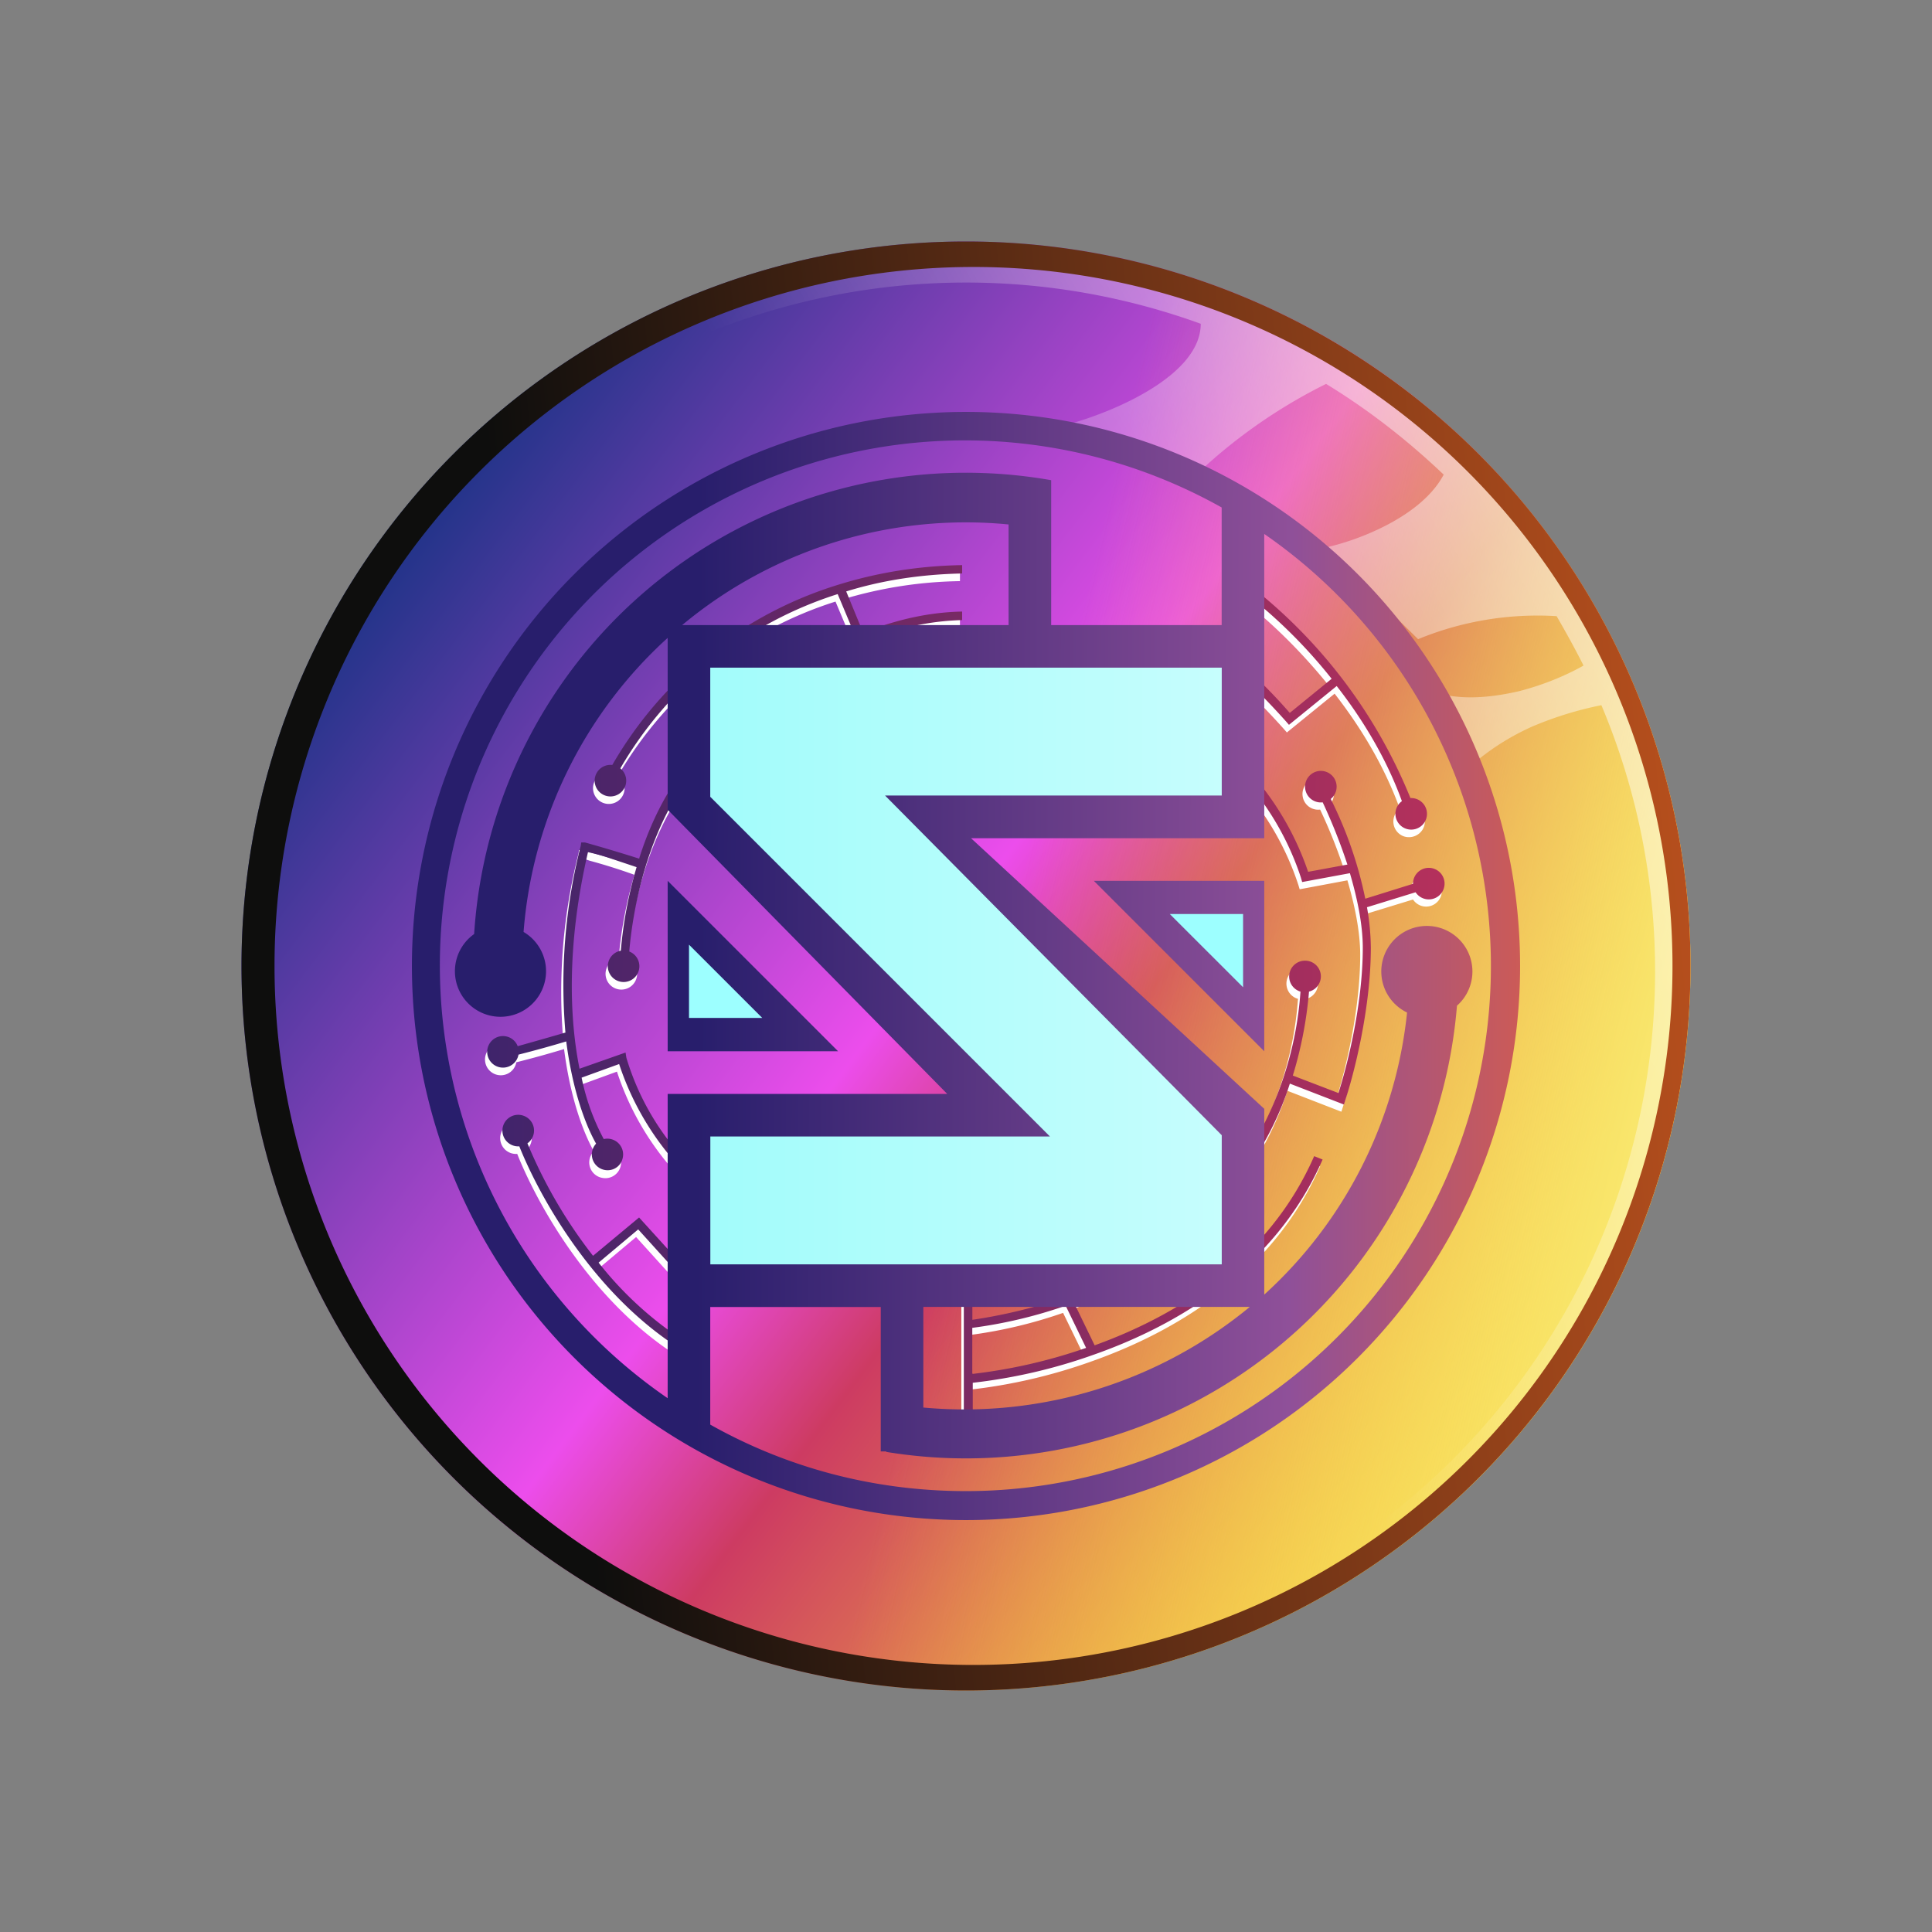 <svg xmlns="http://www.w3.org/2000/svg" xmlns:xlink="http://www.w3.org/1999/xlink" width="24" height="24" viewBox="0 0 24 24"><rect x="0" y="0" width="24" height="24" fill="#808080" stroke="none"/><g fill="none"><path fill="url(#tokenBrandedSipher0)" d="M12 21a9 9 0 1 0 0-18a9 9 0 0 0 0 18"/><path fill="url(#tokenBrandedSipher1)" d="M12 21a9 9 0 1 0 0-18a9 9 0 0 0 0 18"/><path fill="#fff" d="M10.48 7.442a5.3 5.3 0 0 1 1.445-.223v-.106a5.4 5.4 0 0 0-1.535.244a4.9 4.9 0 0 0-2.811 2.24a.2.2 0 0 0-.196.116a.196.196 0 1 0 .296-.08a4.8 4.8 0 0 1 2.7-2.16l.223.53c-.212.09-.37.19-.466.264l.069.085a3.2 3.2 0 0 1 1.72-.556V7.69c-.481.01-.9.133-1.228.265l-.212-.513zm-2.795 4.462a.196.196 0 1 0 .106.011c.042-.513.211-1.397.672-2.065l-.09-.063c-.207.301-.355.64-.46.974q-.338-.106-.678-.201h-.043l-.005.042a7 7 0 0 0-.19 2.319q-.297.087-.593.17a.196.196 0 1 0 .01.105q.299-.075.593-.164c.074.582.228 1.017.37 1.27a.195.195 0 0 0 .105.33a.195.195 0 0 0 .217-.269a.196.196 0 0 0-.231-.113a3 3 0 0 1-.27-.768l.466-.17c.16.49.428.94.783 1.314l.085-.07a3.2 3.2 0 0 1-.778-1.323l-.011-.069l-.572.212c-.127-.646-.159-1.551.106-2.7l.048.016q.281.076.556.175q-.15.509-.196 1.037m-1.16 2.393a.196.196 0 1 0-.1.037c.264.662.947 1.864 2.022 2.531l.053-.095a4.4 4.4 0 0 1-1.09-.99l.492-.413l.503.556l.08-.074l-.573-.63l-.571.476a6 6 0 0 1-.816-1.398m8.783-6.935c.286.196.757.604 1.207 1.165l-.519.423a6.6 6.6 0 0 0-.72-.71l-.063.086c.265.217.604.582.741.736l.032.037l.593-.482c.317.407.614.89.81 1.43a.196.196 0 0 0 .043.34a.2.2 0 0 0 .242-.085a.196.196 0 0 0-.18-.293a6.4 6.4 0 0 0-2.127-2.742l-.059.09zm-.132 2.15c.439.404.767.914.953 1.482l.016.053l.593-.111c.09.307.159.635.159.926c0 .699-.191 1.461-.302 1.806l-.567-.218c.096-.307.17-.661.201-1.042a.196.196 0 1 0-.105 0a4.3 4.3 0 0 1-.747 2.133l.085.069c.23-.323.409-.68.53-1.06l.671.26l.017-.053c.105-.317.317-1.138.317-1.895a3 3 0 0 0-.048-.503l.604-.185a.195.195 0 1 0-.032-.106l-.593.185a5 5 0 0 0-.429-1.239a.195.195 0 1 0-.1.043q.178.376.307.773l-.487.09a3.6 3.6 0 0 0-.974-1.493zm-3.124 7.75v.773h-.11v-2.139h.105v.583a6.3 6.3 0 0 0 1.17-.286c.249-.09.466-.202.614-.334l.07.085c-.15.132-.361.238-.589.328l.255.524c.979-.354 2.154-1.043 2.726-2.35l.106.042c-.604 1.371-1.837 2.07-2.843 2.425a6.7 6.7 0 0 1-1.509.35zm0-.106a7 7 0 0 0 1.409-.323l-.255-.524a5.8 5.8 0 0 1-1.159.275v.567z"/><path fill="url(#tokenBrandedSipher2)" d="M10.512 7.347c.428-.133.91-.212 1.44-.223V7.02c-.567.01-1.075.1-1.536.243a4.9 4.9 0 0 0-2.81 2.24a.196.196 0 1 0 .1.042a4.8 4.8 0 0 1 2.7-2.165l.222.529c-.212.09-.37.19-.466.265l.07.084a3.2 3.2 0 0 1 1.72-.555v-.106c-.482.01-.9.132-1.229.264zm-2.8 4.463a.196.196 0 1 0 .105.01c.042-.513.212-1.397.672-2.064l-.09-.064c-.206.302-.354.64-.46.974a22 22 0 0 0-.673-.201H7.22l-.006.042a7 7 0 0 0-.19 2.32q-.296.086-.593.169a.196.196 0 1 0 .01.105q.3-.076.593-.164c.075.583.228 1.017.371 1.27a.196.196 0 0 0 .148.33a.19.19 0 0 0 .18-.142a.196.196 0 0 0-.233-.245a2.8 2.8 0 0 1-.275-.763l.466-.169c.161.49.429.938.783 1.313l.085-.069a3.2 3.2 0 0 1-.778-1.323l-.01-.064l-.572.201c-.127-.635-.16-1.546.105-2.69q.121.026.239.064l.365.122q-.15.508-.196 1.038m-1.16 2.393a.195.195 0 0 0-.046-.342a.196.196 0 1 0-.055.379c.265.661.948 1.863 2.022 2.53l.053-.095a4.4 4.4 0 0 1-1.09-.99l.492-.413l.503.556l.08-.074l-.572-.63l-.572.476a6 6 0 0 1-.815-1.397m8.783-6.936a6.3 6.3 0 0 1 1.207 1.165l-.52.424a6.6 6.6 0 0 0-.72-.71l-.063.085c.265.217.604.582.741.736l.032.037l.593-.482c.318.408.614.89.81 1.43a.195.195 0 0 0-.058.249a.196.196 0 1 0 .164-.287a6.4 6.4 0 0 0-2.128-2.742l-.058.09zm-.128 2.155c.44.405.768.915.954 1.482l.015.053l.593-.11c.09.306.16.635.16.926c0 .699-.191 1.46-.303 1.805l-.566-.217a5 5 0 0 0 .201-1.043a.195.195 0 0 0-.053-.384a.196.196 0 0 0-.053.384a4.3 4.3 0 0 1-.741 2.133l.08.07c.23-.324.409-.681.529-1.06l.672.26l.016-.053c.106-.318.318-1.138.318-1.895a3 3 0 0 0-.048-.503l.604-.186a.196.196 0 1 0-.032-.105l-.593.185a5 5 0 0 0-.429-1.239a.196.196 0 1 0-.1.042q.177.378.307.773l-.488.09a3.6 3.6 0 0 0-.974-1.493zm-3.123 7.75v.774h-.111v-2.134h.106v.583a6.3 6.3 0 0 0 1.17-.287c.248-.09.466-.2.614-.333l.069.085c-.149.132-.36.238-.588.328l.254.524c.985-.355 2.155-1.043 2.727-2.35l.105.042c-.603 1.371-1.836 2.07-2.842 2.424a6.7 6.7 0 0 1-1.51.35zm0-.105a6.6 6.6 0 0 0 1.408-.323l-.254-.524a5.8 5.8 0 0 1-1.16.275v.566z"/><path fill="url(#tokenBrandedSipher3)" fill-opacity=".5" fill-rule="evenodd" d="M20.809 12.07a8.81 8.81 0 1 1-17.62 0a8.81 8.81 0 0 1 17.62 0m-.249 0a8.56 8.56 0 1 1-5.644-8.048c0 .64-1.08 1.096-1.651 1.25c.106 0 1.138.386 1.64.582a6.6 6.6 0 0 1 1.568-1.085c.53.323 1.016.704 1.461 1.127c-.28.53-1.09.826-1.472.906l1.154 1.138a3.9 3.9 0 0 1 1.721-.286c.116.201.228.402.334.614c-.16.09-.43.222-.8.318c-.476.11-.741.074-.857.058c-.038 0-.059-.01-.07 0l.403.805q.316-.258.688-.424a4.4 4.4 0 0 1 .858-.265a8.5 8.5 0 0 1 .667 3.31" clip-rule="evenodd"/><path fill="url(#tokenBrandedSipher4)" fill-rule="evenodd" d="M12 21a9 9 0 1 0 0-18a9 9 0 0 0 0 18m0-.318a8.683 8.683 0 1 0 0-17.365a8.683 8.683 0 0 0 0 17.365" clip-rule="evenodd"/><path fill="url(#tokenBrandedSipher5)" fill-rule="evenodd" d="M12 18.883a6.883 6.883 0 1 0 0-13.766a6.883 6.883 0 0 0 0 13.766m0-.36a6.523 6.523 0 0 0 3.705-11.89v3.78h-3.642l3.642 3.361v2.308a5.5 5.5 0 0 0 1.774-3.504a.566.566 0 1 1 .62-.085a6.12 6.12 0 0 1-7.09 5.543v-.006h-.068v-1.794H8.823v1.461c.942.53 2.022.826 3.177.826m-3.706-1.154v-3.78h3.473l-3.473-3.531V7.924a5.5 5.5 0 0 0-1.79 3.653a.566.566 0 1 1-.614.026a6.12 6.12 0 0 1 7.168-5.638v1.8h2.118V6.304a6.522 6.522 0 0 0-6.882 11.065m4.235-9.604v-1.25a5.5 5.5 0 0 0-4.055 1.25zm-1.059 8.47v1.25a5.57 5.57 0 0 0 4.055-1.25zm-1.059-3.176H8.294v-2.117zm3.177-2.117h2.117v2.117z" clip-rule="evenodd"/><path fill="url(#tokenBrandedSipher6)" d="m13.043 14.118l-4.22-4.22V8.294h6.354v1.588h-4.183l4.183 4.22v1.604H8.824v-1.588z"/><path fill="#9DFFFF" d="M15.442 11.354v.91l-.911-.91zm-6.883 1.291v-.91l.91.91z"/><defs><linearGradient id="tokenBrandedSipher0" x1="4.705" x2="18.639" y1="7.336" y2="17.855" gradientUnits="userSpaceOnUse"><stop stop-color="#24348A"/><stop offset=".47" stop-color="#EC4DEC"/><stop offset=".61" stop-color="#CD3B62"/><stop offset="1" stop-color="#F6CE3A"/></linearGradient><linearGradient id="tokenBrandedSipher1" x1="12" x2="20.449" y1="12" y2="13.922" gradientUnits="userSpaceOnUse"><stop offset=".05" stop-color="#F6CE3A" stop-opacity="0"/><stop offset="1" stop-color="#F9E76D"/></linearGradient><linearGradient id="tokenBrandedSipher2" x1="4.653" x2="20.487" y1="12.245" y2="12.517" gradientUnits="userSpaceOnUse"><stop stop-color="#31226D"/><stop offset="1" stop-color="#CE3358"/></linearGradient><linearGradient id="tokenBrandedSipher3" x1="18.528" x2="11.832" y1="5.802" y2="9.539" gradientUnits="userSpaceOnUse"><stop stop-color="#fff"/><stop offset="1" stop-color="#fff" stop-opacity="0"/></linearGradient><linearGradient id="tokenBrandedSipher4" x1="3.222" x2="21.201" y1="12" y2="10.269" gradientUnits="userSpaceOnUse"><stop offset=".19" stop-color="#0E0E0D"/><stop offset="1" stop-color="#B9501D"/></linearGradient><linearGradient id="tokenBrandedSipher5" x1="3.692" x2="20.826" y1="12.603" y2="12.679" gradientUnits="userSpaceOnUse"><stop offset=".29" stop-color="#281E6C"/><stop offset=".72" stop-color="#8F5099"/><stop offset="1" stop-color="#F5622A"/></linearGradient><linearGradient id="tokenBrandedSipher6" x1="3.63" x2="21.735" y1="12" y2="12" gradientUnits="userSpaceOnUse"><stop stop-color="#85FBF9"/><stop offset="1" stop-color="#EBFFFF"/></linearGradient></defs></g></svg>